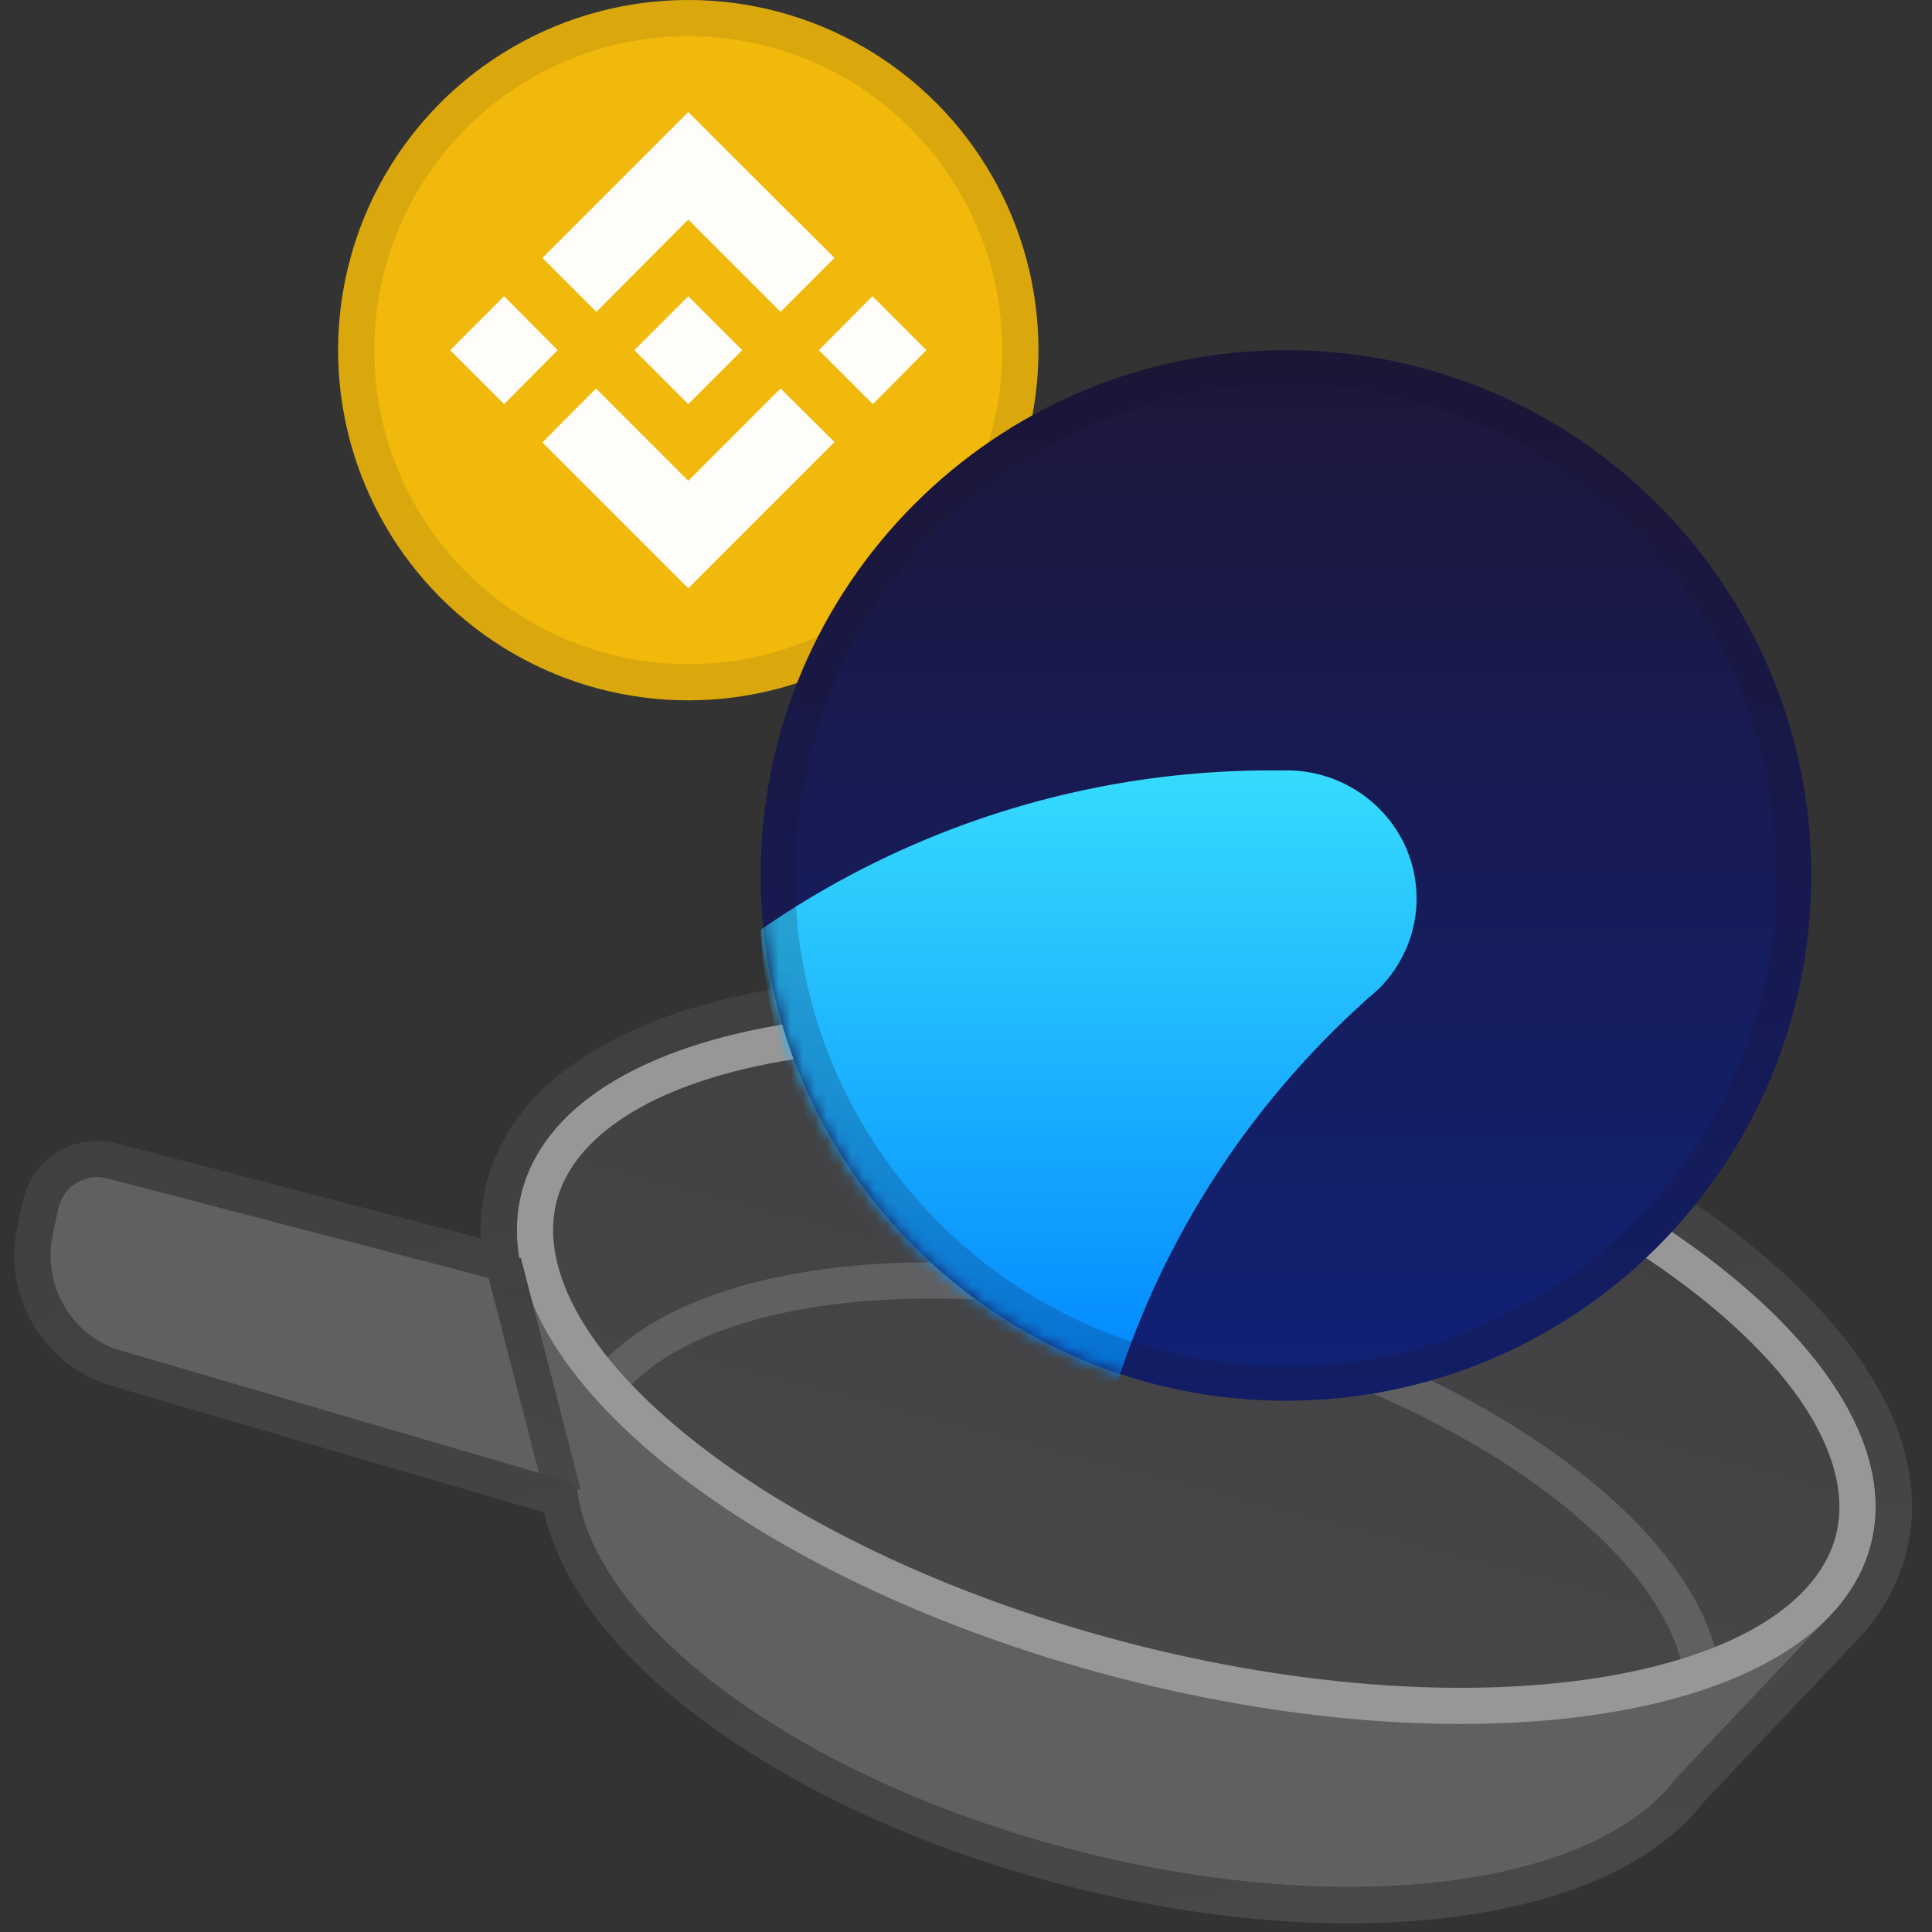 <svg width="160" height="160" fill="none" xmlns="http://www.w3.org/2000/svg"><rect width="100%" height="100%" fill="#333333" stroke="none"/><g clip-path="url(#clip0)"><path d="M48.045 119.028c-3.178 12.144 15 27.421 40.602 34.121 25.603 6.7 48.934 2.287 52.112-9.858 3.178-12.145-15-27.421-40.602-34.122-25.602-6.7-48.934-2.286-52.112 9.859z" fill="#606063"/><path d="M136.924 149.273l15.422-16.285-109.354-28.619 5.72 21.818 88.212 23.086z" fill="#606063"/><path d="M49.934 108.293L8.072 97.338a3.304 3.304 0 00-4.062 2.486l-.469 2.129a8.258 8.258 0 005.746 9.7L51.1 123.892l-1.165-15.599z" fill="#606063"/><path d="M43.203 98.71c-3.694 14.114 18.324 32.101 49.178 40.176 30.854 8.074 58.86 3.178 62.554-10.936 3.694-14.114-18.324-32.101-49.178-40.176-30.854-8.074-58.86-3.178-62.554 10.936z" fill="url(#paint0_linear)"/><path fill-rule="evenodd" clip-rule="evenodd" d="M127.673 123.286c7.098 5.22 11.246 10.866 11.865 15.871l2.978-.368c-.772-6.238-5.737-12.531-13.066-17.92-7.389-5.435-17.439-10.148-28.913-13.151-11.474-3.002-22.544-3.817-31.649-2.699-9.029 1.109-16.44 4.163-20.168 9.223l2.415 1.779c2.991-4.06 9.373-6.95 18.119-8.024 8.67-1.064 19.354-.299 30.523 2.624s20.859 7.49 27.896 12.665z" fill="#606063"/><path fill-rule="evenodd" clip-rule="evenodd" d="M56.734 118.739c-8.72-7.124-11.998-14.041-10.63-19.27 1.37-5.229 7.615-9.653 18.707-11.593 10.807-1.889 25.078-1.153 40.186 2.8 15.108 3.954 27.911 10.304 36.406 17.245 8.721 7.124 11.998 14.041 10.63 19.27-1.369 5.229-7.614 9.653-18.707 11.593-10.806 1.889-25.078 1.153-40.186-2.8-15.108-3.954-27.91-10.304-36.406-17.245zm35.647 20.147c-30.854-8.075-52.872-26.062-49.178-40.176 3.693-14.114 31.7-19.01 62.554-10.936 30.854 8.075 52.872 26.062 49.178 40.176-3.694 14.114-31.7 19.01-62.554 10.936z" fill="#979797"/><path fill-rule="evenodd" clip-rule="evenodd" d="M45.167 124.049l-4.937-19.123 2.905-.75 4.937 19.123-2.905.75z" fill="url(#paint1_linear)"/><path fill-rule="evenodd" clip-rule="evenodd" d="M43.47 106.189a16.43 16.43 0 01-.33-1.26l-.143-.54c-.002-.009.005-.017.014-.014.008.002.016-.005.014-.013a13.388 13.388 0 01-.217-2.984v-.001c.035-.902.165-1.792.395-2.667 3.693-14.115 31.7-19.01 62.554-10.936 30.854 8.075 52.872 26.062 49.178 40.176a12.401 12.401 0 01-.963 2.519v.001a13.726 13.726 0 01-1.635 2.475l-.016.019c-.002.003-.003.005-.003.008 0 .005.004.01.009.011.005.001.008.006.009.01 0 .003-.001.007-.003.009l-.608.642c-.07.076-.141.151-.214.226l-1.236 1.305-.002.002-11.48 12.122c-6.807 9.031-27.596 11.752-50.146 5.85-22.302-5.837-38.971-18.182-40.797-29.295-.093-.569-.483-1.054-1.037-1.215L10.127 111.91a8.26 8.26 0 01-5.762-9.635l.459-2.172a3.304 3.304 0 014.066-2.514l34.249 8.931a.27.27 0 00.33-.331zm-3.658-3.636a15.574 15.574 0 01.488-4.603c2.326-8.885 11.93-13.966 23.478-15.984 11.833-2.069 26.992-1.215 42.738 2.906 15.746 4.12 29.38 10.802 38.683 18.402 9.078 7.417 14.963 16.551 12.638 25.436-.557 2.129-1.552 4.064-2.901 5.789a3.08 3.08 0 01-.425.566l-.588.621a26.355 26.355 0 01-.243.257l-.01.01-12.588 13.293c-4.171 5.406-12.026 8.46-21.098 9.556-9.3 1.124-20.517.28-32.096-2.751-11.453-2.997-21.548-7.685-29.079-13.141-7.079-5.13-12.32-11.262-13.742-17.657L9.285 114.789a11.259 11.259 0 01-7.855-13.134l.459-2.173a6.304 6.304 0 017.758-4.796l30.165 7.867z" fill="url(#paint2_linear)"/><circle cx="57" cy="29" r="29" fill="#F0B90B"/><path d="M46.185 29l-4.437 4.468L37.28 29l4.468-4.468L46.185 29zM57 18.185l7.641 7.641 4.468-4.468-7.641-7.61L57 9.28l-4.468 4.468-7.61 7.61 4.467 4.468L57 18.185zm15.252 6.347L67.815 29l4.468 4.468L76.72 29l-4.468-4.468zM57 39.815l-7.642-7.642-4.437 4.468 7.642 7.642L57 48.72l4.468-4.468 7.641-7.642-4.468-4.437L57 39.816zm0-6.347L61.468 29 57 24.532 52.532 29 57 33.468z" fill="#FFFDFA"/><path fill-rule="evenodd" clip-rule="evenodd" d="M57 55c14.36 0 26-11.64 26-26S71.36 3 57 3 31 14.64 31 29s11.64 26 26 26zm0 3c16.016 0 29-12.984 29-29S73.016 0 57 0 28 12.984 28 29s12.984 29 29 29z" fill="#191326" opacity=".1"/><path d="M106.5 116c24.024 0 43.5-19.476 43.5-43.5S130.524 29 106.5 29 63 48.476 63 72.5 82.476 116 106.5 116z" fill="url(#paint3_linear)"/><mask id="a" maskUnits="userSpaceOnUse" x="63" y="29" width="87" height="87"><path d="M106.5 116c24.024 0 43.5-19.476 43.5-43.5S130.524 29 106.5 29 63 48.476 63 72.5 82.476 116 106.5 116z" fill="url(#paint4_linear)"/></mask><g mask="url(#a)"><path d="M92.137 115.769C75.835 110.096 63.947 94.995 63 76.995a74.237 74.237 0 0143.2-13.187l.062-.002c.094-.003.187-.006.28-.006 5.949 0 10.772 4.748 10.772 10.605 0 2.928-1.205 5.58-3.152 7.503-.321.3-.549.504-.786.696-9.848 8.766-17.323 20.149-21.239 33.165z" fill="url(#paint5_linear)"/></g><path fill-rule="evenodd" clip-rule="evenodd" d="M106.5 113.163c22.458 0 40.663-18.205 40.663-40.663S128.958 31.837 106.5 31.837 65.837 50.042 65.837 72.5s18.205 40.663 40.663 40.663zm0 2.837c24.024 0 43.5-19.476 43.5-43.5S130.524 29 106.5 29 63 48.476 63 72.5 82.476 116 106.5 116z" fill="#191326" opacity=".2"/></g><defs><linearGradient id="paint0_linear" x1="105.757" y1="87.774" x2="92.381" y2="138.886" gradientUnits="userSpaceOnUse"><stop stop-color="#404042"/><stop offset="1" stop-color="#48484B"/></linearGradient><linearGradient id="paint1_linear" x1="46.567" y1="105.096" x2="41.735" y2="123.129" gradientUnits="userSpaceOnUse"><stop stop-color="#404042"/><stop offset="1" stop-color="#48484B"/></linearGradient><linearGradient id="paint2_linear" x1="73.495" y1="80.169" x2="89.09" y2="164.62" gradientUnits="userSpaceOnUse"><stop stop-color="#404042"/><stop offset="1" stop-color="#48484B"/></linearGradient><linearGradient id="paint3_linear" x1="106.5" y1="29" x2="106.5" y2="116" gradientUnits="userSpaceOnUse"><stop stop-color="#1D173A"/><stop offset="1" stop-color="#102176"/></linearGradient><linearGradient id="paint4_linear" x1="106.5" y1="29" x2="106.5" y2="116" gradientUnits="userSpaceOnUse"><stop stop-color="#1D173C"/><stop offset="1" stop-color="#152170"/></linearGradient><linearGradient id="paint5_linear" x1="90.157" y1="63.8" x2="90.157" y2="115.769" gradientUnits="userSpaceOnUse"><stop stop-color="#36DBFD"/><stop offset="1" stop-color="#0085FF"/></linearGradient><clipPath id="clip0"><path fill="#fff" d="M0 0h160v160H0z"/></clipPath></defs></svg>